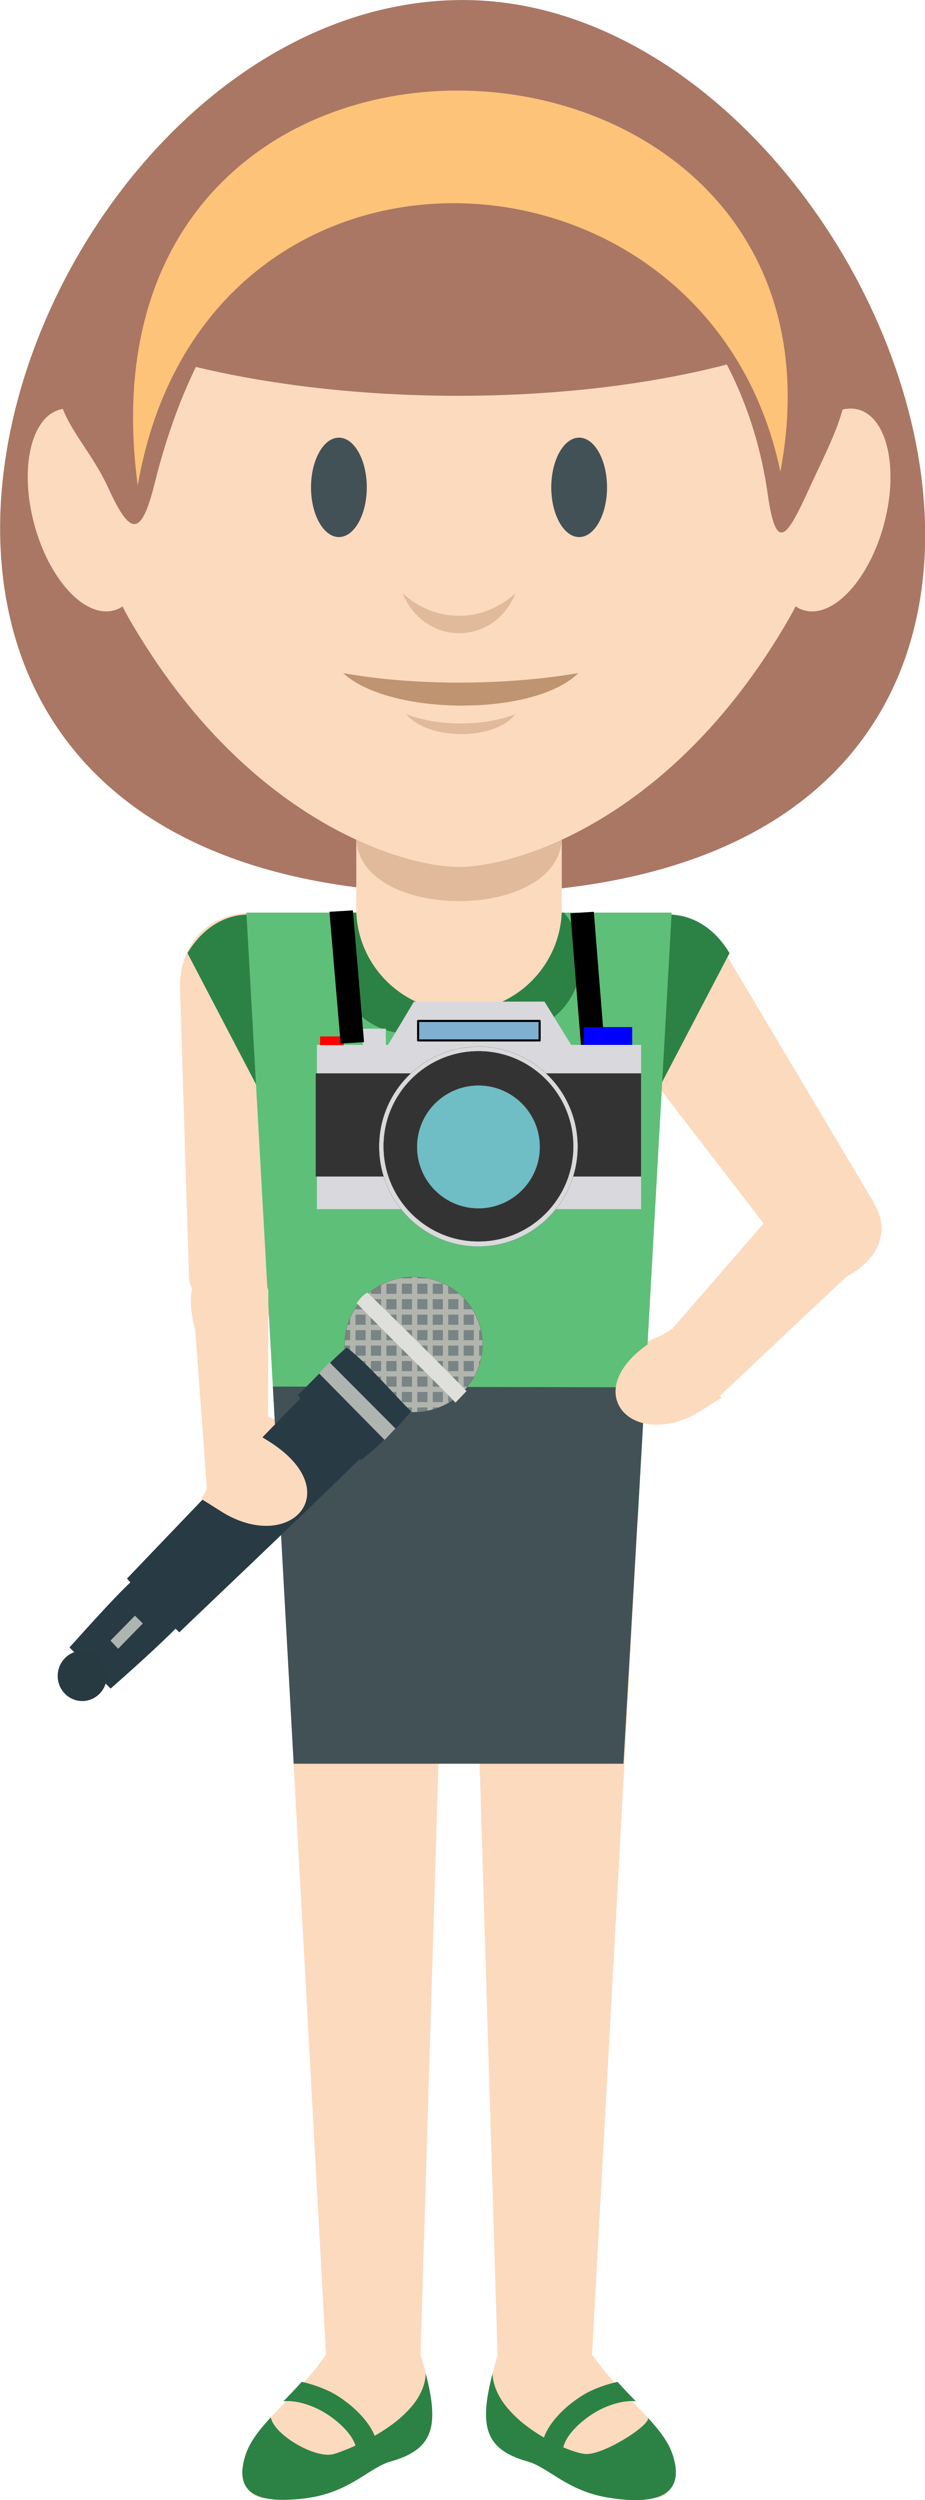 <?xml version="1.0" encoding="UTF-8" standalone="no"?>
<!-- Created with Inkscape (http://www.inkscape.org/) -->

<svg
   xmlns:dc="http://purl.org/dc/elements/1.1/"
   xmlns:cc="http://creativecommons.org/ns#"
   xmlns:rdf="http://www.w3.org/1999/02/22-rdf-syntax-ns#"
   xmlns:svg="http://www.w3.org/2000/svg"
   xmlns="http://www.w3.org/2000/svg"
   xmlns:sodipodi="http://sodipodi.sourceforge.net/DTD/sodipodi-0.dtd"
   xmlns:inkscape="http://www.inkscape.org/namespaces/inkscape"
   width="25.915mm"
   height="69.991mm"
   viewBox="0 0 91.825 248"
   id="svg7099"
   version="1.1"
   inkscape:version="0.91 r13725"
   sodipodi:docname="gabriela.svg"
   inkscape:export-filename="/home/piccolina/Escritorio/fundacion/megamente-web/Megamente/img/quien-soy/ejercicio3/gabriela.png"
   inkscape:export-xdpi="90"
   inkscape:export-ydpi="90">
  <defs
     id="defs7101" />
  <sodipodi:namedview
     id="base"
     pagecolor="#ffffff"
     bordercolor="#666666"
     borderopacity="1.0"
     inkscape:pageopacity="0.0"
     inkscape:pageshadow="2"
     inkscape:zoom="0.9899495"
     inkscape:cx="-69.636989"
     inkscape:cy="64.540424"
     inkscape:document-units="px"
     inkscape:current-layer="layer1"
     showgrid="false"
     fit-margin-top="0"
     fit-margin-left="0"
     fit-margin-right="0"
     fit-margin-bottom="0"
     inkscape:window-width="1366"
     inkscape:window-height="710"
     inkscape:window-x="0"
     inkscape:window-y="25"
     inkscape:window-maximized="1" />
  <g
     inkscape:label="Capa 1"
     inkscape:groupmode="layer"
     id="layer1"
     transform="translate(-372.337,-152.529)">
    <g
       id="g4226"
       transform="matrix(0.777,0,0,0.777,83.043,89.331)">
      <g
         transform="matrix(1.25,0,0,-1.25,430.792,81.344)"
         id="g40">
        <path
           inkscape:connector-curvature="0"
           id="path42"
           style="fill:#aa7764;fill-opacity:1;fill-rule:evenodd;stroke:none"
           d="M 0,0 C -45.475,-0.723 -76.135,-89.021 -2.556,-91.217 80.786,-93.703 45.474,0.724 0,0" />
      </g>
      <g
         transform="matrix(1.25,0,0,-1.25,413.973,381.959)"
         id="g44">
        <path
           inkscape:connector-curvature="0"
           id="path46"
           style="fill:#fcdabe;fill-opacity:1;fill-rule:evenodd;stroke:none"
           d="m 0,0 c -3.091,-4.474 -7.207,-7.048 -8.235,-10.275 -0.582,-1.826 -0.15,-4.133 1.705,-4.363 7.979,-0.987 10.297,2.933 13.139,3.729 C 11.52,-9.531 11.646,-6.706 9.66,0 7.672,6.706 2.487,4.185 0,0" />
      </g>
      <g
         transform="matrix(1.25,0,0,-1.25,408.149,275.674)"
         id="g48">
        <path
           inkscape:connector-curvature="0"
           id="path50"
           style="fill:#fcdabe;fill-opacity:1;fill-rule:evenodd;stroke:none"
           d="m 0,0 36.51,0 -4.66,-85.028 -9.659,0 -1.964,64.67 c -0.156,5.128 -3.787,5.158 -3.944,0 l -1.964,-64.67 -9.66,0 L 0,0 Z" />
      </g>
      <g
         transform="matrix(1.25,0,0,-1.25,450.333,212.14)"
         id="g52">
        <path
           inkscape:connector-curvature="0"
           id="path54"
           style="fill:#fcdabe;fill-opacity:1;fill-rule:evenodd;stroke:none"
           d="m 0,0 19.202,-24.946 c 2.728,-3.546 9.707,3.39 7.619,6.898 L 11.744,7.282 C 6.307,16.416 -6.168,8.011 0,0" />
      </g>
      <g
         transform="matrix(1.052,-0.676,-0.676,-1.052,412.608,207.481)"
         id="g56">
        <path
           inkscape:connector-curvature="0"
           id="path58"
           style="fill:#fcdabe;fill-opacity:1;fill-rule:evenodd;stroke:none"
           d="m 0,0 -19.203,-24.757 c -2.741,-3.536 -9.718,3.397 -7.619,6.897 L -11.745,7.282 C -6.277,16.399 6.197,7.99 0,0" />
      </g>
      <g
         transform="matrix(1.25,0,0,-1.25,396.271,203.021)"
         id="g60">
        <path
           inkscape:connector-curvature="0"
           id="path62"
           style="fill:#2c8245;fill-opacity:1;fill-rule:evenodd;stroke:none"
           d="M 0,0 C 3.486,5.794 9.808,4.484 12.335,0.706 L 7.004,-13.397 0,0 Z" />
      </g>
      <g
         transform="matrix(1.25,0,0,-1.25,458.855,251.931)"
         id="g64">
        <path
           inkscape:connector-curvature="0"
           id="path66"
           style="fill:#fcdabe;fill-opacity:1;fill-rule:evenodd;stroke:none"
           d="m 0,0 0,0 c 0.043,0.415 -0.601,0.558 -0.991,0.382 l -5.766,-2.6 c -0.39,-0.175 -0.383,-0.616 -0.424,-1.031 l 0,-10e-4 c -0.043,-0.415 0.6,-0.557 0.99,-0.381 l 5.767,2.599 C -0.034,-0.855 0.156,-0.389 0,0" />
      </g>
      <g
         transform="matrix(1.25,0,0,-1.25,404.44,262.285)"
         id="g68">
        <path
           inkscape:connector-curvature="0"
           id="path70"
           style="fill:#fcdabe;fill-opacity:1;fill-rule:evenodd;stroke:none"
           d="m 0,0 0,0 c -0.043,0.415 0.6,0.557 0.99,0.382 l 5.766,-2.6 c 0.39,-0.175 0.382,-0.616 0.424,-1.031 l 0,-10e-4 C 7.223,-3.665 6.581,-3.807 6.19,-3.631 L 0.424,-1.032 C 0.034,-0.855 -0.156,-0.389 0,0" />
      </g>
      <g
         transform="matrix(1.25,0,0,-1.25,465.529,203.021)"
         id="g72">
        <path
           inkscape:connector-curvature="0"
           id="path74"
           style="fill:#2c8245;fill-opacity:1;fill-rule:evenodd;stroke:none"
           d="M 0,0 C -3.488,5.794 -9.808,4.484 -12.336,0.706 L -7.005,-13.397 0,0 Z" />
      </g>
      <g
         transform="matrix(1.25,0,0,-1.25,458.133,197.852)"
         id="g76">
        <path
           inkscape:connector-curvature="0"
           id="path78"
           style="fill:#5ebf79;fill-opacity:1;fill-rule:evenodd;stroke:none"
           d="m 0,0 -3.479,-62.257 -18.551,0 -17.957,0 L -43.464,0 0,0 Z" />
      </g>
      <g
         transform="matrix(1.25,0,0,-1.25,417.319,197.852)"
         id="g80">
        <path
           inkscape:connector-curvature="0"
           id="path82"
           style="fill:#2c8245;fill-opacity:1;fill-rule:evenodd;stroke:none"
           d="m 0,0 21.646,0 c 1.096,-1.308 1.756,-2.994 1.756,-4.833 0,-4.158 -3.37,-7.528 -7.528,-7.528 -1.943,0 -3.715,0.737 -5.051,1.947 -1.335,-1.21 -3.106,-1.947 -5.051,-1.947 -4.158,0 -7.528,3.37 -7.528,7.528 0,1.839 0.66,3.525 1.756,4.833" />
      </g>
      <g
         transform="matrix(1.25,0,0,-1.25,430.968,155.676)"
         id="g84">
        <path
           inkscape:connector-curvature="0"
           id="path86"
           style="fill:#fcdabe;fill-opacity:1;fill-rule:evenodd;stroke:none"
           d="m 0,0 0,0 c 5.776,0 10.503,-4.726 10.503,-10.503 l 0,-22.805 c 0,-5.777 -4.727,-10.503 -10.503,-10.503 -5.777,0 -10.504,4.726 -10.504,10.503 l 0,22.805 C -10.504,-4.726 -5.777,0 0,0" />
      </g>
      <g
         transform="matrix(1.25,0,0,-1.25,444.097,188.162)"
         id="g88">
        <path
           inkscape:connector-curvature="0"
           id="path90"
           style="fill:#e0ba9b;fill-opacity:1;fill-rule:evenodd;stroke:none"
           d="M 0,0 0,0 C 0,-8.77 -21.007,-8.77 -21.007,0 -21.007,8.769 0,8.769 0,0" />
      </g>
      <g
         transform="matrix(1.25,0,0,-1.25,430.968,87.649)"
         id="g92">
        <path
           inkscape:connector-curvature="0"
           id="path94"
           style="fill:#fcdabe;fill-opacity:1;fill-rule:evenodd;stroke:none"
           d="M 0,0 C -45.955,0 -42.437,-43.08 -33.669,-58.237 -21.702,-78.922 -5.61,-83.499 0,-83.499 c 5.609,0 21.701,4.577 33.666,25.262 C 42.436,-43.08 45.954,0 0,0" />
      </g>
      <g
         transform="matrix(1.25,0,0,-1.25,407.182,258.36)"
         id="g96">
        <path
           inkscape:connector-curvature="0"
           id="path98"
           style="fill:#425156;fill-opacity:1;fill-rule:evenodd;stroke:none"
           d="m 0,0 2.126,-38.521 33.71,0 L 38.051,-0.08 0,0 Z" />
      </g>
      <g
         transform="matrix(1.25,0,0,-1.25,447.989,381.959)"
         id="g100">
        <path
           inkscape:connector-curvature="0"
           id="path102"
           style="fill:#fcdabe;fill-opacity:1;fill-rule:evenodd;stroke:none"
           d="m 0,0 c 3.09,-4.474 7.207,-7.048 8.235,-10.275 0.581,-1.826 0.15,-4.133 -1.706,-4.363 -7.978,-0.987 -10.297,2.933 -13.137,3.729 C -11.52,-9.531 -11.647,-6.706 -9.659,0 -7.673,6.706 -2.487,4.185 0,0" />
      </g>
      <g
         transform="matrix(1.25,0,0,-1.25,380.052,133.607)"
         id="g104">
        <path
           inkscape:connector-curvature="0"
           id="path106"
           style="fill:#fcdabe;fill-opacity:1;fill-rule:evenodd;stroke:none"
           d="M 0,0 C 2.989,0.742 6.62,-3.255 8.11,-8.928 9.6,-14.6 8.386,-19.8 5.397,-20.542 c -2.989,-0.743 -6.62,3.255 -8.111,8.928 C -4.204,-5.942 -2.989,-0.742 0,0" />
      </g>
      <g
         transform="matrix(1.25,0,0,-1.25,481.906,133.607)"
         id="g108">
        <path
           inkscape:connector-curvature="0"
           id="path110"
           style="fill:#fcdabe;fill-opacity:1;fill-rule:evenodd;stroke:none"
           d="M 0,0 C -2.99,0.742 -6.621,-3.255 -8.109,-8.928 -9.6,-14.6 -8.385,-19.8 -5.397,-20.542 c 2.99,-0.743 6.621,3.255 8.11,8.928 C 4.203,-5.942 2.988,-0.742 0,0" />
      </g>
      <g
         transform="matrix(1.25,0,0,-1.25,446.316,149.904)"
         id="g112">
        <path
           inkscape:connector-curvature="0"
           id="path114"
           style="fill:#425156;fill-opacity:1;fill-rule:evenodd;stroke:none"
           d="m 0,0 c 1.569,0 2.849,2.28 2.849,5.077 0,2.797 -1.28,5.078 -2.849,5.078 -1.571,0 -2.85,-2.281 -2.85,-5.078 C -2.85,2.28 -1.571,0 0,0" />
      </g>
      <g
         transform="matrix(1.25,0,0,-1.25,415.62,149.904)"
         id="g116">
        <path
           inkscape:connector-curvature="0"
           id="path118"
           style="fill:#425156;fill-opacity:1;fill-rule:evenodd;stroke:none"
           d="m 0,0 c 1.57,0 2.85,2.28 2.85,5.077 0,2.797 -1.28,5.078 -2.85,5.078 -1.57,0 -2.85,-2.281 -2.85,-5.078 C -2.85,2.28 -1.57,0 0,0" />
      </g>
      <g
         transform="matrix(1.25,0,0,-1.25,438.174,157.081)"
         id="g120">
        <path
           inkscape:connector-curvature="0"
           id="path122"
           style="fill:#e0ba9b;fill-opacity:1;fill-rule:evenodd;stroke:none"
           d="M 0,0 C -2.213,-5.484 -9.318,-5.388 -11.53,0 -8.292,-2.995 -3.416,-3.135 0,0" />
      </g>
      <g
         transform="matrix(1.25,0,0,-1.25,406.918,389.963)"
         id="g124">
        <path
           inkscape:connector-curvature="0"
           id="path126"
           style="fill:#2c8245;fill-opacity:1;fill-rule:evenodd;stroke:none"
           d="m 0,0 c -1.201,-1.3 -2.163,-2.529 -2.591,-3.872 -1.457,-4.574 2.379,-4.79 5.769,-4.44 4.838,0.499 6.787,3.166 9.075,3.806 4.412,1.239 4.962,3.644 3.587,8.982 C 15.652,-0.181 8.3,-3.185 6.459,-3.741 4.618,-4.296 0.347,-1.813 0,0" />
      </g>
      <g
         transform="matrix(1.25,0,0,-1.25,455.046,389.963)"
         id="g128">
        <path
           inkscape:connector-curvature="0"
           id="path130"
           style="fill:#2c8245;fill-opacity:1;fill-rule:evenodd;stroke:none"
           d="m 0,0 c 1.201,-1.3 2.163,-2.529 2.591,-3.872 1.555,-4.88 -3.079,-4.893 -6.545,-4.338 -4.277,0.686 -6.136,3.099 -8.298,3.704 -4.412,1.239 -4.962,3.644 -3.587,8.982 0.187,-4.657 7.57,-8.082 9.49,-8.217 C -4.429,-3.877 0.632,-0.565 0,0" />
      </g>
      <g
         transform="matrix(1.25,0,0,-1.25,458.318,250.859)"
         id="g132">
        <path
           inkscape:connector-curvature="0"
           id="path134"
           style="fill:#fcdabe;fill-opacity:1;fill-rule:evenodd;stroke:none"
           d="m 0,0 12.837,14.793 c 6.52,2.8 12.522,-5.509 4.89,-9.562 L 4.228,-7.465 0,0 Z" />
      </g>
      <g
         transform="matrix(1.25,0,0,-1.25,456.321,252.166)"
         id="g136">
        <path
           inkscape:connector-curvature="0"
           id="path138"
           style="fill:#fcdabe;fill-opacity:1;fill-rule:evenodd;stroke:none"
           d="M 0,0 2.296,1.441 6.542,-6.106 4.246,-7.548 C -2.813,-11.703 -8.55,-5.073 0,0" />
      </g>
      <g
         transform="matrix(0.711,0.816,0.613,-0.947,416.145,262.367)"
         id="g140">
        <path
           inkscape:connector-curvature="0"
           id="path142"
           style="fill:#fcdabe;fill-opacity:1;fill-rule:evenodd;stroke:none"
           d="M -3.388,-11.724 -16.225,3.258 c -6.52,2.8 -12.522,-5.509 -4.891,-9.561 l 13.498,-12.886 4.23,7.465 z" />
      </g>
      <g
         transform="matrix(1.25,0,0,-1.25,417.775,393.76)"
         id="g148">
        <path
           inkscape:connector-curvature="0"
           id="path150"
           style="fill:#2c8245;fill-opacity:1;fill-rule:nonzero;stroke:none"
           d="m 0,0 c -0.024,0.144 -0.076,0.306 -0.153,0.48 -0.45,1.019 -1.606,2.158 -2.984,3.01 -1.325,0.819 -3.081,1.341 -4.258,1.185 0.609,0.628 1.242,1.286 1.872,1.991 C -4.403,6.424 -2.991,5.931 -1.96,5.293 -0.236,4.228 1.243,2.725 1.865,1.316 2.008,0.992 2.11,0.663 2.164,0.334 L 0,0 Z" />
      </g>
      <g
         transform="matrix(1.25,0,0,-1.25,444.314,393.76)"
         id="g152">
        <path
           inkscape:connector-curvature="0"
           id="path154"
           style="fill:#2c8245;fill-opacity:1;fill-rule:nonzero;stroke:none"
           d="M 0,0 C 0.023,0.144 0.077,0.306 0.154,0.48 0.603,1.499 1.759,2.638 3.137,3.49 4.463,4.309 6.218,4.831 7.395,4.675 6.785,5.303 6.154,5.961 5.524,6.666 4.404,6.424 2.992,5.931 1.959,5.293 0.236,4.228 -1.244,2.725 -1.865,1.316 -2.008,0.992 -2.11,0.663 -2.163,0.334 L 0,0 Z" />
      </g>
      <g
         transform="matrix(1.25,0,0,-1.25,446.215,167.265)"
         id="g156">
        <path
           inkscape:connector-curvature="0"
           id="path158"
           style="fill:#bf9470;fill-opacity:1;fill-rule:evenodd;stroke:none"
           d="M 0,0 C -4.481,-4.461 -19.294,-4.403 -24.045,0 -16.208,-1.413 -6.86,-1.188 0,0" />
      </g>
      <g
         transform="matrix(1.25,0,0,-1.25,438.17,172.504)"
         id="g160">
        <path
           inkscape:connector-curvature="0"
           id="path162"
           style="fill:#e0ba9b;fill-opacity:1;fill-rule:evenodd;stroke:none"
           d="M 0,0 C -2.081,-2.748 -8.964,-2.706 -11.172,0 -7.952,-1.274 -3.219,-1.279 0,0" />
      </g>
      <g
         transform="matrix(1.25,0,0,-1.25,392.102,142.969)"
         id="g164">
        <path
           inkscape:connector-curvature="0"
           id="path166"
           style="fill:#aa7764;fill-opacity:1;fill-rule:evenodd;stroke:none"
           d="M 0,0 C -1.39,-5.594 -2.494,-5.475 -4.75,-0.547 -7.007,4.381 -10.68,6.916 -9.8,11.718 -1.405,57.55 66.032,55.673 70.761,12.829 71.296,7.977 69.161,4.381 66.905,-0.547 64.648,-5.475 63.527,-7.386 62.639,-1.131 57.607,34.368 11.698,47.067 0,0" />
      </g>
      <g
         transform="matrix(1.25,0,0,-1.25,430.997,86.236)"
         id="g168">
        <path
           inkscape:connector-curvature="0"
           id="path170"
           style="fill:#aa7764;fill-opacity:1;fill-rule:evenodd;stroke:none"
           d="m 0,0 c -28.179,-0.225 -35.114,-15.897 -39.287,-28.27 2.468,-3.29 0.498,0.834 3.859,-2.726 19.724,-7.357 51.17,-7.339 70.016,0 3.652,3.873 -0.274,0.596 2.267,4.158 C 31.92,-12.834 21.794,0.175 0,0" />
      </g>
      <g
         transform="matrix(1.25,0,0,-1.25,389.92,143.328)"
         id="g172">
        <path
           inkscape:connector-curvature="0"
           id="path174"
           style="fill:#fcc379;fill-opacity:1;fill-rule:evenodd;stroke:none"
           d="M 0,0 C 6.76,39.46 58.29,36.97 65.682,1.42 75.091,51.153 -7.485,55.932 0,0" />
      </g>
      <g
         inkscape:label="Capa 1"
         id="layer1-6"
         transform="matrix(0.136,0,0,0.136,505.802,216.958)">
        <g
           id="g4391">
          <ellipse
             ry="63.398"
             rx="64.66"
             cy="264.948"
             cx="-592.96"
             id="path4147"
             style="color:#000000;clip-rule:nonzero;display:inline;overflow:visible;visibility:visible;opacity:1;isolation:auto;mix-blend-mode:normal;color-interpolation:sRGB;color-interpolation-filters:linearRGB;solid-color:#000000;solid-opacity:1;fill:#798486;fill-opacity:1;fill-rule:nonzero;stroke:#71716f;stroke-width:0.429;stroke-linecap:round;stroke-linejoin:round;stroke-miterlimit:4;stroke-dasharray:none;stroke-dashoffset:0;stroke-opacity:1;color-rendering:auto;image-rendering:auto;shape-rendering:auto;text-rendering:auto;enable-background:accumulate" />
          <path
             id="path4149"
             d="m -592.959,201.551 a 64.66,63.398 0 0 0 -1.49,0.051 l 0,1.248 -9.521,0 0,-0.373 a 64.66,63.398 0 0 0 -19.521,6.648 l 0,8.246 -9.52,0 0,-2.182 a 64.66,63.398 0 0 0 -7.756,7.182 l 2.756,0 0,9.52 -9.521,0 0,-0.811 a 64.66,63.398 0 0 0 -5,9.227 l 0,6.105 -2.252,0 a 64.66,63.398 0 0 0 -1.301,5 l 3.553,0 0,9.521 -4.881,0 a 64.66,63.398 0 0 0 -0.205,4.016 64.66,63.398 0 0 0 0.035,0.984 l 5.051,0 0,9.52 -4.18,0 a 64.66,63.398 0 0 0 1.117,5 l 3.062,0 0,8.984 a 64.66,63.398 0 0 0 5,9.484 l 0,-3.947 9.521,0 0,9.521 -5.473,0 a 64.66,63.398 0 0 0 4.555,5 l 0.918,0 0,0.838 a 64.66,63.398 0 0 0 5,4.299 l 0,-5.137 9.52,0 0,9.521 -3.074,0 a 64.66,63.398 0 0 0 10.316,5 l 7.279,0 0,2.271 a 64.66,63.398 0 0 0 5,1.064 l 0,-3.336 9.521,0 0,4.256 a 64.66,63.398 0 0 0 1.49,0.072 64.66,63.398 0 0 0 3.51,-0.121 l 0,-4.207 9.521,0 0,2.957 a 64.66,63.398 0 0 0 5,-1.178 l 0,-1.779 5.443,0 a 64.66,63.398 0 0 0 10.176,-5 l -1.1,0 0,-9.521 9.521,0 0,3.496 a 64.66,63.398 0 0 0 8.387,-8.496 l -3.387,0 0,-9.521 9.521,0 0,0.607 a 64.66,63.398 0 0 0 5,-11.422 l 0,-3.707 1.02,0 a 64.66,63.398 0 0 0 1.08,-5 l -2.1,0 0,-9.52 3.016,0 a 64.66,63.398 0 0 0 0.051,-0.984 64.66,63.398 0 0 0 -0.145,-4.016 l -2.922,0 0,-9.521 1.492,0 a 64.66,63.398 0 0 0 -1.318,-5 l -0.174,0 0,-0.516 a 64.66,63.398 0 0 0 -6.486,-14.006 l -8.035,0 0,-9.52 0.738,0 a 64.66,63.398 0 0 0 -5.738,-5.531 l 0,0.531 -9.521,0 0,-7.127 a 64.66,63.398 0 0 0 -19.564,-7.395 l -9.477,0 0,-1.127 a 64.66,63.398 0 0 0 -3.51,-0.172 z m -25.533,6.299 9.521,0 0,9.521 -9.521,0 0,-9.521 z m 14.521,0 9.521,0 0,9.521 -9.521,0 0,-9.521 z m 14.521,0 9.521,0 0,9.521 -9.521,0 0,-9.521 z m 14.521,0 9.52,0 0,9.521 -9.52,0 0,-9.521 z m -58.084,14.521 9.52,0 0,9.52 -9.52,0 0,-9.52 z m 14.52,0 9.521,0 0,9.52 -9.521,0 0,-9.52 z m 14.521,0 9.521,0 0,9.52 -9.521,0 0,-9.52 z m 14.521,0 9.521,0 0,9.52 -9.521,0 0,-9.52 z m 14.521,0 9.52,0 0,9.52 -9.52,0 0,-9.52 z m 14.52,0 9.521,0 0,9.52 -9.521,0 0,-9.52 z m -87.125,14.52 9.521,0 0,9.521 -9.521,0 0,-9.521 z m 14.521,0 9.52,0 0,9.521 -9.52,0 0,-9.521 z m 14.52,0 9.521,0 0,9.521 -9.521,0 0,-9.521 z m 14.521,0 9.521,0 0,9.521 -9.521,0 0,-9.521 z m 14.521,0 9.521,0 0,9.521 -9.521,0 0,-9.521 z m 14.521,0 9.52,0 0,9.521 -9.52,0 0,-9.521 z m 14.52,0 9.521,0 0,9.521 -9.521,0 0,-9.521 z m 14.521,0 9.521,0 0,9.521 -9.521,0 0,-9.521 z m -101.646,14.521 9.521,0 0,9.521 -9.521,0 0,-9.521 z m 14.521,0 9.52,0 0,9.521 -9.52,0 0,-9.521 z m 14.52,0 9.521,0 0,9.521 -9.521,0 0,-9.521 z m 14.521,0 9.521,0 0,9.521 -9.521,0 0,-9.521 z m 14.521,0 9.521,0 0,9.521 -9.521,0 0,-9.521 z m 14.521,0 9.52,0 0,9.521 -9.52,0 0,-9.521 z m 14.52,0 9.521,0 0,9.521 -9.521,0 0,-9.521 z m 14.521,0 9.521,0 0,9.521 -9.521,0 0,-9.521 z m -101.646,14.521 9.521,0 0,9.52 -9.521,0 0,-9.52 z m 14.521,0 9.52,0 0,9.52 -9.52,0 0,-9.52 z m 14.52,0 9.521,0 0,9.52 -9.521,0 0,-9.52 z m 14.521,0 9.521,0 0,9.52 -9.521,0 0,-9.52 z m 14.521,0 9.521,0 0,9.52 -9.521,0 0,-9.52 z m 14.521,0 9.52,0 0,9.52 -9.52,0 0,-9.52 z m 14.52,0 9.521,0 0,9.52 -9.521,0 0,-9.52 z m 14.521,0 9.521,0 0,9.52 -9.521,0 0,-9.52 z m -101.646,14.52 9.521,0 0,9.521 -9.521,0 0,-9.521 z m 14.521,0 9.52,0 0,9.521 -9.52,0 0,-9.521 z m 14.52,0 9.521,0 0,9.521 -9.521,0 0,-9.521 z m 14.521,0 9.521,0 0,9.521 -9.521,0 0,-9.521 z m 14.521,0 9.521,0 0,9.521 -9.521,0 0,-9.521 z m 14.521,0 9.52,0 0,9.521 -9.52,0 0,-9.521 z m 14.52,0 9.521,0 0,9.521 -9.521,0 0,-9.521 z m 14.521,0 9.521,0 0,9.521 -9.521,0 0,-9.521 z m -87.125,14.521 9.52,0 0,9.521 -9.52,0 0,-9.521 z m 14.52,0 9.521,0 0,9.521 -9.521,0 0,-9.521 z m 14.521,0 9.521,0 0,9.521 -9.521,0 0,-9.521 z m 14.521,0 9.521,0 0,9.521 -9.521,0 0,-9.521 z m 14.521,0 9.52,0 0,9.521 -9.52,0 0,-9.521 z m 14.52,0 9.521,0 0,9.521 -9.521,0 0,-9.521 z m -58.084,14.521 9.521,0 0,9.521 -9.521,0 0,-9.521 z m 14.521,0 9.521,0 0,9.521 -9.521,0 0,-9.521 z m 14.521,0 9.521,0 0,9.521 -9.521,0 0,-9.521 z m 14.521,0 9.52,0 0,9.521 -9.52,0 0,-9.521 z"
             style="color:#000000;font-style:normal;font-variant:normal;font-weight:normal;font-stretch:normal;font-size:medium;line-height:normal;font-family:sans-serif;text-indent:0;text-align:start;text-decoration:none;text-decoration-line:none;text-decoration-style:solid;text-decoration-color:#000000;letter-spacing:normal;word-spacing:normal;text-transform:none;direction:ltr;block-progression:tb;writing-mode:lr-tb;baseline-shift:baseline;text-anchor:start;white-space:normal;clip-rule:nonzero;display:inline;overflow:visible;visibility:visible;opacity:1;isolation:auto;mix-blend-mode:normal;color-interpolation:sRGB;color-interpolation-filters:linearRGB;solid-color:#000000;solid-opacity:1;fill:#b2b5ae;fill-opacity:1;fill-rule:evenodd;stroke:none;stroke-width:5;stroke-linecap:butt;stroke-linejoin:miter;stroke-miterlimit:4;stroke-dasharray:none;stroke-dashoffset:0;stroke-opacity:1;color-rendering:auto;image-rendering:auto;shape-rendering:auto;text-rendering:auto;enable-background:accumulate"
             inkscape:connector-curvature="0" />
          <path
             sodipodi:nodetypes="ccccc"
             inkscape:connector-curvature="0"
             id="path4377"
             d="m -701.786,312.362 c 2.5,-1.429 33.973,-35.137 46.071,-44.643 20.511,15.896 44.682,44.49 60.357,60 -14.043,17.351 -33.362,34.852 -46.786,45.714 -14.84,-13.372 -48.924,-46.533 -59.643,-61.071 z"
             style="fill:#283a44;fill-opacity:1;fill-rule:evenodd;stroke:none;stroke-width:1px;stroke-linecap:butt;stroke-linejoin:miter;stroke-opacity:1" />
          <path
             sodipodi:nodetypes="ccccc"
             inkscape:connector-curvature="0"
             id="path4379"
             d="m -862.165,484.656 c 40.726,-42.521 122.439,-128.22 163.14,-169.348 24.38,23.371 42.492,41.015 56.063,56.464 -68.563,67.098 -139.789,134.254 -170.084,163.392 -19.644,-19.855 -27.345,-25.003 -49.119,-50.508 z"
             style="fill:#283a44;fill-opacity:1;fill-rule:evenodd;stroke:none;stroke-width:1px;stroke-linecap:butt;stroke-linejoin:miter;stroke-opacity:1" />
          <path
             sodipodi:nodetypes="ccccc"
             inkscape:connector-curvature="0"
             id="path4381"
             d="m -916.208,549.306 c 4.304,-4.542 40.58,-45.734 57.831,-61.619 19.735,15.998 32.41,28.002 42.174,43.689 -17.226,17.455 -48.326,45.184 -61.367,56.569 -6.66,-6.586 -38.638,-38.638 -38.638,-38.638 z"
             style="fill:#283a44;fill-opacity:1;fill-rule:evenodd;stroke:none;stroke-width:1px;stroke-linecap:butt;stroke-linejoin:miter;stroke-opacity:1" />
          <ellipse
             ry="23.576"
             rx="23.071"
             cy="576.075"
             cx="-904.213"
             id="path4383"
             style="color:#000000;clip-rule:nonzero;display:inline;overflow:visible;visibility:visible;opacity:1;isolation:auto;mix-blend-mode:normal;color-interpolation:sRGB;color-interpolation-filters:linearRGB;solid-color:#000000;solid-opacity:1;fill:#283a41;fill-opacity:1;fill-rule:nonzero;stroke:none;stroke-width:0.522;stroke-linecap:round;stroke-linejoin:round;stroke-miterlimit:4;stroke-dasharray:none;stroke-dashoffset:0;stroke-opacity:1;color-rendering:auto;image-rendering:auto;shape-rendering:auto;text-rendering:auto;enable-background:accumulate" />
          <path
             inkscape:connector-curvature="0"
             id="path4387"
             d="m -681.786,292.005 9.821,-10.357 61.964,62.143 -10.179,10.714 z"
             style="fill:#afb4b0;fill-opacity:1;fill-rule:evenodd;stroke:none;stroke-width:1px;stroke-linecap:butt;stroke-linejoin:miter;stroke-opacity:1" />
          <path
             sodipodi:nodetypes="ccccc"
             inkscape:connector-curvature="0"
             id="path4389"
             d="m -646.498,226.057 c 3.587,-3.975 3.788,-6.061 10.228,-9.849 1.01,0.758 64.251,62.641 93.06,92.429 l -10.354,10.859 c -28.926,-29.894 -47.694,-47.013 -92.934,-93.439 z"
             style="fill:#dfe0db;fill-opacity:1;fill-rule:evenodd;stroke:none;stroke-width:1px;stroke-linecap:butt;stroke-linejoin:miter;stroke-opacity:1" />
          <path
             inkscape:connector-curvature="0"
             id="path4385"
             d="m -877.669,542.895 22.977,-23.38 7.36,7.306 -23.157,23.745 z"
             style="fill:#aeb5b1;fill-opacity:1;fill-rule:evenodd;stroke:none;stroke-width:1.014px;stroke-linecap:butt;stroke-linejoin:miter;stroke-opacity:1" />
        </g>
      </g>
      <path
         inkscape:connector-curvature="0"
         id="path4255-3"
         d="m 448.189,197.744 -2.992,0.19 1.43,17.88 2.992,-0.19 -1.43,-17.88 z"
         style="color:#000000;font-style:normal;font-variant:normal;font-weight:normal;font-stretch:normal;font-size:medium;line-height:normal;font-family:sans-serif;text-indent:0;text-align:start;text-decoration:none;text-decoration-line:none;text-decoration-style:solid;text-decoration-color:#000000;letter-spacing:normal;word-spacing:normal;text-transform:none;direction:ltr;block-progression:tb;writing-mode:lr-tb;baseline-shift:baseline;text-anchor:start;white-space:normal;clip-rule:nonzero;display:inline;overflow:visible;visibility:visible;opacity:1;isolation:auto;mix-blend-mode:normal;color-interpolation:sRGB;color-interpolation-filters:linearRGB;solid-color:#000000;solid-opacity:1;fill:#000000;fill-opacity:1;fill-rule:evenodd;stroke:none;stroke-width:3;stroke-linecap:butt;stroke-linejoin:miter;stroke-miterlimit:4;stroke-dasharray:none;stroke-dashoffset:0;stroke-opacity:1;color-rendering:auto;image-rendering:auto;shape-rendering:auto;text-rendering:auto;enable-background:accumulate" />
      <g
         inkscape:label="Capa 1"
         id="layer1-5"
         transform="matrix(0.053,0,0,0.053,462.922,207.407)">
        <rect
           style="opacity:1;fill:#0000ff;fill-opacity:1;stroke:none;stroke-width:5;stroke-linejoin:round;stroke-miterlimit:4;stroke-dasharray:none;stroke-dashoffset:0;stroke-opacity:1"
           id="rect4167"
           width="117.143"
           height="75.714"
           x="-302.612"
           y="95.43" />
        <ellipse
           style="color:#000000;clip-rule:nonzero;display:inline;overflow:visible;visibility:visible;opacity:1;isolation:auto;mix-blend-mode:normal;color-interpolation:sRGB;color-interpolation-filters:linearRGB;solid-color:#000000;solid-opacity:1;fill:#465e60;fill-opacity:1;fill-rule:nonzero;stroke:#71716f;stroke-width:0.45;stroke-linecap:round;stroke-linejoin:round;stroke-miterlimit:4;stroke-dasharray:none;stroke-dashoffset:0;stroke-opacity:1;color-rendering:auto;image-rendering:auto;shape-rendering:auto;text-rendering:auto;enable-background:accumulate"
           id="path4165"
           cx="-556.594"
           cy="380.611"
           rx="65.66"
           ry="64.65" />
        <rect
           style="opacity:1;fill:#d9d8dd;fill-opacity:1;stroke:none;stroke-width:10;stroke-linejoin:round;stroke-miterlimit:4;stroke-dasharray:none;stroke-dashoffset:0;stroke-opacity:1"
           id="rect4147"
           width="781.429"
           height="395.714"
           x="-945.469"
           y="138.287" />
        <rect
           style="opacity:1;fill:#333333;fill-opacity:1;stroke:none;stroke-width:10;stroke-linejoin:round;stroke-miterlimit:4;stroke-dasharray:none;stroke-dashoffset:0;stroke-opacity:1"
           id="rect4149"
           width="784.286"
           height="248.571"
           x="-948.326"
           y="206.858" />
        <path
           style="fill:#d9d8dd;fill-opacity:1;fill-rule:evenodd;stroke:none;stroke-width:1px;stroke-linecap:butt;stroke-linejoin:miter;stroke-opacity:1"
           d="m -774.041,138.287 62.265,-103.867 314.877,-0.418 64.286,104.286 z"
           id="path4151"
           inkscape:connector-curvature="0"
           sodipodi:nodetypes="ccccc" />
        <rect
           style="opacity:1;fill:#7fb0d0;fill-opacity:1;stroke:#000000;stroke-width:5;stroke-linejoin:round;stroke-miterlimit:4;stroke-dasharray:none;stroke-dashoffset:0;stroke-opacity:1"
           id="rect4153"
           width="292.944"
           height="46.972"
           x="-701.551"
           y="80.595" />
        <rect
           style="opacity:1;fill:#ff0000;fill-opacity:1;stroke:none;stroke-width:5;stroke-linejoin:round;stroke-miterlimit:4;stroke-dasharray:none;stroke-dashoffset:0;stroke-opacity:1"
           id="rect4155"
           width="57.074"
           height="20.961"
           x="-937.927"
           y="117.971" />
        <rect
           style="opacity:1;fill:#d9d8dd;fill-opacity:1;stroke:none;stroke-width:5;stroke-linejoin:round;stroke-miterlimit:4;stroke-dasharray:none;stroke-dashoffset:0;stroke-opacity:1"
           id="rect4157"
           width="55.558"
           height="45.962"
           x="-834.891"
           y="99.283" />
        <ellipse
           style="color:#000000;clip-rule:nonzero;display:inline;overflow:visible;visibility:visible;opacity:1;isolation:auto;mix-blend-mode:normal;color-interpolation:sRGB;color-interpolation-filters:linearRGB;solid-color:#000000;solid-opacity:1;fill:#dadadc;fill-opacity:1;fill-rule:nonzero;stroke:#71716f;stroke-width:0.428;stroke-linecap:round;stroke-linejoin:round;stroke-miterlimit:4;stroke-dasharray:none;stroke-dashoffset:0;stroke-opacity:1;color-rendering:auto;image-rendering:auto;shape-rendering:auto;text-rendering:auto;enable-background:accumulate"
           id="path4159"
           cx="-556.183"
           cy="383.287"
           rx="239.297"
           ry="240.725" />
        <ellipse
           style="color:#000000;clip-rule:nonzero;display:inline;overflow:visible;visibility:visible;opacity:1;isolation:auto;mix-blend-mode:normal;color-interpolation:sRGB;color-interpolation-filters:linearRGB;solid-color:#000000;solid-opacity:1;fill:#333333;fill-opacity:1;fill-rule:nonzero;stroke:#71716f;stroke-width:0.504;stroke-linecap:round;stroke-linejoin:round;stroke-miterlimit:4;stroke-dasharray:none;stroke-dashoffset:0;stroke-opacity:1;color-rendering:auto;image-rendering:auto;shape-rendering:auto;text-rendering:auto;enable-background:accumulate"
           id="path4161"
           cx="-556.089"
           cy="382.631"
           rx="228.772"
           ry="229.277" />
        <circle
           style="color:#000000;clip-rule:nonzero;display:inline;overflow:visible;visibility:visible;opacity:1;isolation:auto;mix-blend-mode:normal;color-interpolation:sRGB;color-interpolation-filters:linearRGB;solid-color:#000000;solid-opacity:1;fill:#6fbec5;fill-opacity:1;fill-rule:nonzero;stroke:#71716f;stroke-width:0.448;stroke-linecap:round;stroke-linejoin:round;stroke-miterlimit:4;stroke-dasharray:none;stroke-dashoffset:0;stroke-opacity:1;color-rendering:auto;image-rendering:auto;shape-rendering:auto;text-rendering:auto;enable-background:accumulate"
           id="path4163"
           cx="-556.089"
           cy="384.146"
           r="147.988" />
      </g>
      <g
         transform="matrix(1.25,0,0,-1.25,406.216,265.074)"
         id="g144">
        <path
           inkscape:connector-curvature="0"
           id="path146"
           style="fill:#fcdabe;fill-opacity:1;fill-rule:evenodd;stroke:none"
           d="m 0,0 -2.296,1.442 -4.246,-7.548 2.295,-1.442 C 2.812,-11.703 8.549,-5.073 0,0" />
      </g>
      <path
         inkscape:connector-curvature="0"
         id="path4255"
         d="m 417.405,197.565 -2.992,0.179 1.428,16.82 2.992,-0.179 -1.428,-16.82 z"
         style="color:#000000;font-style:normal;font-variant:normal;font-weight:normal;font-stretch:normal;font-size:medium;line-height:normal;font-family:sans-serif;text-indent:0;text-align:start;text-decoration:none;text-decoration-line:none;text-decoration-style:solid;text-decoration-color:#000000;letter-spacing:normal;word-spacing:normal;text-transform:none;direction:ltr;block-progression:tb;writing-mode:lr-tb;baseline-shift:baseline;text-anchor:start;white-space:normal;clip-rule:nonzero;display:inline;overflow:visible;visibility:visible;opacity:1;isolation:auto;mix-blend-mode:normal;color-interpolation:sRGB;color-interpolation-filters:linearRGB;solid-color:#000000;solid-opacity:1;fill:#000000;fill-opacity:1;fill-rule:evenodd;stroke:none;stroke-width:3;stroke-linecap:butt;stroke-linejoin:miter;stroke-miterlimit:4;stroke-dasharray:none;stroke-dashoffset:0;stroke-opacity:1;color-rendering:auto;image-rendering:auto;shape-rendering:auto;text-rendering:auto;enable-background:accumulate" />
    </g>
  </g>
</svg>
